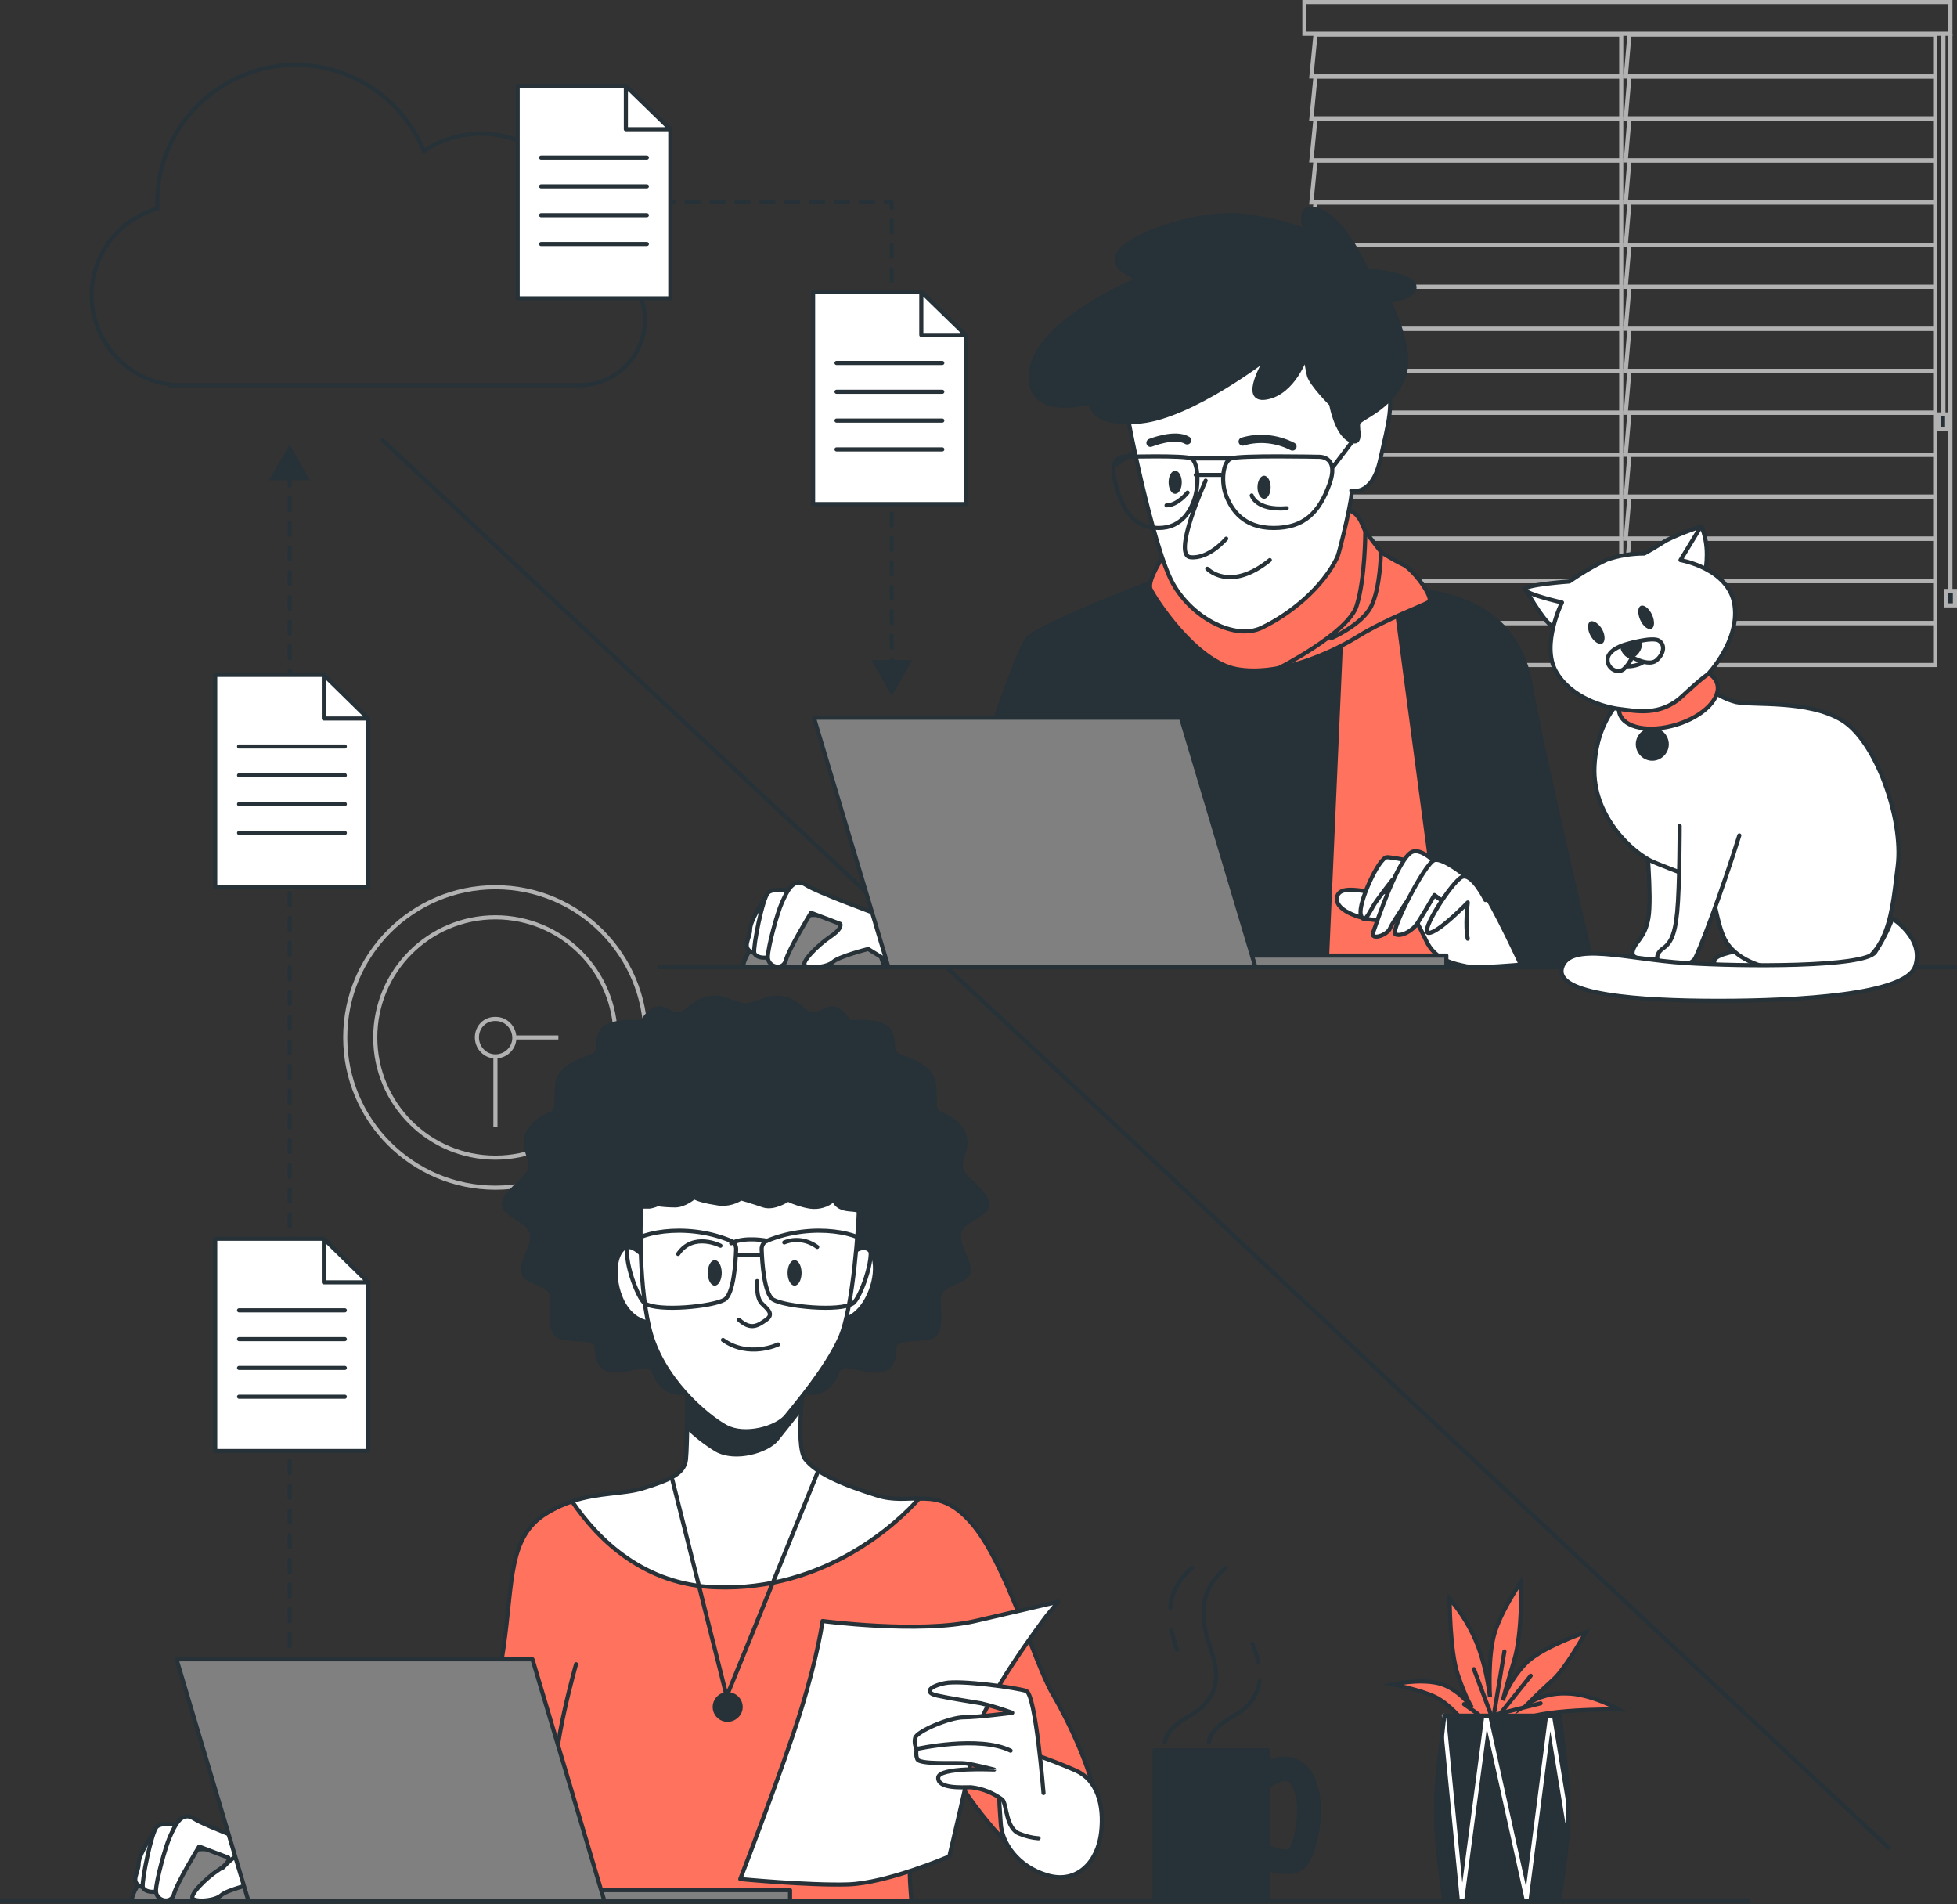 <?xml version="1.0" encoding="utf-8"?>
<!-- Generator: Adobe Illustrator 22.0.1, SVG Export Plug-In . SVG Version: 6.00 Build 0)  -->
<svg version="1.1" id="Layer_1" xmlns="http://www.w3.org/2000/svg" xmlns:xlink="http://www.w3.org/1999/xlink" x="0px" y="0px"
	 viewBox="0 0 475.6 462.7" style="enable-background:new 0 0 475.6 462.7;" xml:space="preserve">
<rect x="0" y="0" width="475.6" height="462.7" fill="#333333" stroke="none"/>
<style type="text/css">
	.st0{fill:none;stroke:#263238;stroke-linecap:round;stroke-miterlimit:10;}
	.st1{fill:none;stroke:#263238;stroke-miterlimit:10;}
	.st2{fill:none;stroke:#263238;stroke-linecap:round;stroke-linejoin:round;}
	.st3{fill:none;stroke:#263238;stroke-linecap:round;stroke-linejoin:round;stroke-dasharray:2.967,2.967;}
	.st4{fill:none;stroke:#263238;stroke-linecap:round;stroke-linejoin:round;stroke-dasharray:3.025,3.025;}
	.st5{fill:#263238;}
	.st6{fill:#FFFFFF;stroke:#263238;stroke-linecap:round;stroke-linejoin:round;}
	.st7{fill:none;stroke:#263238;stroke-linecap:round;stroke-linejoin:round;stroke-dasharray:3,3;}
	.st8{fill:none;stroke:#B2B2B2;stroke-miterlimit:10;}
	.st9{fill:#263238;stroke:#B2B2B2;stroke-miterlimit:10;}
	.st10{fill:#263238;stroke:#263238;stroke-linecap:round;stroke-linejoin:round;}
	.st11{fill:#FF725E;stroke:#263238;stroke-linecap:round;stroke-linejoin:round;}
	.st12{fill:none;stroke:#263238;stroke-width:2;stroke-linecap:round;stroke-linejoin:round;}
	.st13{fill:#808080;stroke:#263238;stroke-linecap:round;stroke-linejoin:round;}
	.st14{fill:#FF725E;stroke:#263238;stroke-miterlimit:10;}
	.st15{fill:#263238;stroke:#FFFFFF;stroke-linecap:round;stroke-linejoin:round;}
</style>
<g id="freepik--Files--inject-538">
	<line class="st0" x1="93" y1="107" x2="459" y2="449"/>
	<path class="st1" d="M141.3,62c2.5-13.5-6.4-26.6-19.9-29.1c-6.4-1.2-13,0.2-18.4,3.8c-7-17.2-26.7-25.5-43.9-18.4
		c-12.7,5.2-21,17.5-20.9,31.2c0,0.4,0,0.8,0,1.2c-11.6,3.3-18.4,15.4-15.1,27c2.4,8.4,9.5,14.6,18.1,15.7v0.2h99.1
		c8.8,0.3,16.1-6.6,16.4-15.3S150.1,62.3,141.3,62z"/>
	<line class="st2" x1="216.7" y1="161.9" x2="216.7" y2="160.4"/>
	<line class="st3" x1="216.7" y1="157.4" x2="216.7" y2="52.1"/>
	<polyline class="st2" points="216.7,50.6 216.7,49.1 215.2,49.1 	"/>
	<line class="st4" x1="212.2" y1="49.1" x2="153.2" y2="49.1"/>
	<line class="st2" x1="151.7" y1="49.1" x2="150.2" y2="49.1"/>
	<polygon class="st5" points="221.7,160.4 216.7,169.1 211.8,160.4 	"/>
	<polygon class="st6" points="234.7,122.5 197.6,122.5 197.6,70.9 223.9,70.9 234.7,81.6 	"/>
	<polygon class="st6" points="223.9,70.9 223.9,81.4 234.7,81.4 	"/>
	<line class="st2" x1="203.3" y1="88.2" x2="229" y2="88.2"/>
	<line class="st2" x1="203.3" y1="95.2" x2="229" y2="95.2"/>
	<line class="st2" x1="203.3" y1="102.2" x2="229" y2="102.2"/>
	<line class="st2" x1="203.3" y1="109.2" x2="229" y2="109.2"/>
	<polygon class="st6" points="162.9,72.5 125.8,72.5 125.8,20.9 152.1,20.9 162.9,31.6 	"/>
	<polygon class="st6" points="152.1,20.9 152.1,31.4 162.9,31.4 	"/>
	<line class="st2" x1="131.5" y1="38.3" x2="157.2" y2="38.3"/>
	<line class="st2" x1="131.5" y1="45.3" x2="157.2" y2="45.3"/>
	<line class="st2" x1="131.5" y1="52.3" x2="157.2" y2="52.3"/>
	<line class="st2" x1="131.5" y1="59.3" x2="157.2" y2="59.3"/>
	<line class="st7" x1="70.4" y1="400" x2="70.4" y2="115.2"/>
	<polygon class="st5" points="75.3,116.7 70.4,108 65.4,116.7 	"/>
	<polygon class="st6" points="89.5,352.6 52.3,352.6 52.3,301 78.7,301 89.5,311.8 	"/>
	<polygon class="st6" points="78.7,301 78.7,311.6 89.5,311.6 	"/>
	<line class="st2" x1="58.1" y1="318.4" x2="83.8" y2="318.4"/>
	<line class="st2" x1="58.1" y1="325.4" x2="83.8" y2="325.4"/>
	<line class="st2" x1="58.1" y1="332.4" x2="83.8" y2="332.4"/>
	<line class="st2" x1="58.1" y1="339.4" x2="83.8" y2="339.4"/>
	<polygon class="st6" points="89.5,215.6 52.3,215.6 52.3,164 78.7,164 89.5,174.8 	"/>
	<polygon class="st6" points="78.7,164 78.7,174.6 89.5,174.6 	"/>
	<line class="st2" x1="58.1" y1="181.4" x2="83.8" y2="181.4"/>
	<line class="st2" x1="58.1" y1="188.4" x2="83.8" y2="188.4"/>
	<line class="st2" x1="58.1" y1="195.4" x2="83.8" y2="195.4"/>
	<line class="st2" x1="58.1" y1="202.4" x2="83.8" y2="202.4"/>
</g>
<g id="freepik--Window--inject-538">
	<polygon class="st8" points="394,8.4 319.7,8.4 318.7,18.6 394,18.6 	"/>
	<polygon class="st8" points="394,18.6 319.7,18.6 318.7,28.8 394,28.8 	"/>
	<polygon class="st8" points="394,28.8 319.7,28.8 318.7,39 394,39 	"/>
	<polygon class="st8" points="394,39 319.7,39 318.7,49.2 394,49.2 	"/>
	<polygon class="st8" points="394,49.2 319.7,49.2 318.7,59.5 394,59.5 	"/>
	<polygon class="st8" points="394,59.5 319.7,59.5 318.7,69.7 394,69.7 	"/>
	<polygon class="st8" points="394,69.7 319.7,69.7 318.7,79.9 394,79.9 	"/>
	<polygon class="st8" points="394,79.9 319.7,79.9 318.7,90.1 394,90.1 	"/>
	<polygon class="st8" points="394,90.1 319.7,90.1 318.7,100.3 394,100.3 	"/>
	<polygon class="st8" points="394,100.3 319.7,100.3 318.7,110.5 394,110.5 	"/>
	<polygon class="st8" points="394,110.5 319.7,110.5 318.7,120.7 394,120.7 	"/>
	<polygon class="st8" points="394,120.7 319.7,120.7 318.7,130.9 394,130.9 	"/>
	<polygon class="st8" points="394,130.9 319.7,130.9 318.7,141.2 394,141.2 	"/>
	<polygon class="st8" points="394,141.2 319.7,141.2 318.7,151.4 394,151.4 	"/>
	<polygon class="st8" points="394,151.4 319.7,151.4 318.7,161.6 394,161.6 	"/>
	<polygon class="st8" points="470.3,8.4 396,8.4 395.1,18.6 470.3,18.6 	"/>
	<polygon class="st8" points="470.3,18.6 396,18.6 395.1,28.8 470.3,28.8 	"/>
	<polygon class="st8" points="470.3,28.8 396,28.8 395.1,39 470.3,39 	"/>
	<polygon class="st8" points="470.3,39 396,39 395.1,49.2 470.3,49.2 	"/>
	<polygon class="st8" points="470.3,49.2 396,49.2 395.1,59.5 470.3,59.5 	"/>
	<polygon class="st8" points="470.3,59.5 396,59.5 395.1,69.7 470.3,69.7 	"/>
	<polygon class="st8" points="470.3,69.7 396,69.7 395.1,79.9 470.3,79.9 	"/>
	<polygon class="st8" points="470.3,79.9 396,79.9 395.1,90.1 470.3,90.1 	"/>
	<polygon class="st8" points="470.3,90.1 396,90.1 395.1,100.3 470.3,100.3 	"/>
	<polygon class="st8" points="470.3,100.3 396,100.3 395.1,110.5 470.3,110.5 	"/>
	<polygon class="st8" points="470.3,110.5 396,110.5 395.1,120.7 470.3,120.7 	"/>
	<polygon class="st8" points="470.3,120.7 396,120.7 395.1,130.9 470.3,130.9 	"/>
	<polygon class="st8" points="470.3,130.9 396,130.9 395.1,141.2 470.3,141.2 	"/>
	<polygon class="st8" points="470.3,141.2 396,141.2 395.1,151.4 470.3,151.4 	"/>
	<polygon class="st8" points="470.3,151.4 396,151.4 395.1,161.6 470.3,161.6 	"/>
	<rect x="317" y="0.5" class="st8" width="157" height="7.7"/>
	<line class="st8" x1="474" y1="8.2" x2="474" y2="143.9"/>
	<line class="st8" x1="472.3" y1="8.4" x2="472.3" y2="101.5"/>
	<rect x="473" y="143.6" class="st9" width="2.1" height="3.5"/>
	<rect x="471.1" y="100.7" class="st9" width="2.1" height="3.5"/>
</g>
<g id="freepik--character-2--inject-538">
	<path class="st10" d="M280.8,141.1c0,0-26.8,10.2-30.9,13.9S222.2,235,222.2,235h165c0,0-12.2-51.2-15.2-68.5s-16.3-21-23-22.4
		S280.8,141.1,280.8,141.1z"/>
	<polygon class="st11" points="325.9,155.6 322.4,235 351,235 339.5,148.6 	"/>
	<path class="st11" d="M283.1,134.5c0,0-4.4,6.5-3.5,8.6s10.9,17.7,21,19.5s22.7-3.8,29.5-8s15.6-7.4,17.1-8.3s-3.8-8-6.2-9.1
		s-5.3-3-5.3-3s-3.2-4.1-3.8-5s-0.9-2.4-1.8-3.5c-0.7-1-1.7-1.7-3-1.8c-1.5-0.3-3.5,7.1-12.4,8.6s-30.4,2.4-30.4,2.4L283.1,134.5z"
		/>
	<path class="st2" d="M310.5,162.5c0,0,17.1-8.6,19.2-15.3s2.1-18,2.1-18"/>
	<path class="st2" d="M323.5,155.1c0,0,7.4-3.2,9.7-7.7s2.4-13.3,2.4-13.3"/>
	<path class="st6" d="M273.6,97.8c-0.3,1.2,6.6,35.5,11.5,44.1s15.2,13.6,21.4,10.7c7.2-3.4,15-9.9,18.5-17.2
		c0.6-1.4,4.1-15.9,3.4-16.2c0,0,5,1.6,7-7.4s3.7-14.4,1.2-19.4S320.2,76,307.4,78.1S275.7,90,273.6,97.8z"/>
	<path class="st10" d="M307.8,87.1c0,0-18.1,14-30.5,15.3S265,97.8,265,97.8s-16.1,4.5-14.4-7.8S277,67.7,277,67.7s-8.7-2.5-4.5-7
		s19.8-9.5,30.1-8.2s14.8,3.7,14.8,3.7s-2.9-7.4,3.3-5s11.5,14.5,11.5,14.5s10.7,0.8,11.5,3.7c0.8,2.9-6.2,3.7-6.2,3.7
		s6.6,12.4,3.3,19.4s-10.3,9.1-10.7,10.3s1.2,5.8-2.1,4.1s-4.5-8.7-4.5-8.7s-4.9-4.9-5.4-7s-0.8-4.5-0.8-4.5s-2.9,8.7-9.5,9.9
		C301.2,97.8,307.8,87.1,307.8,87.1z"/>
	<path class="st6" d="M293,116.8c0,0-8.2,18.1-3.7,18.6s8.7-4.5,8.7-4.5"/>
	<path class="st2" d="M293.4,138.2c0,0,5.4,5.8,15.2-2.1"/>
	<path class="st2" d="M304.2,120.4c0,0,1,3.7,8.5,3.1"/>
	<path class="st2" d="M288.6,119.7c0,0-2.4,3.1-5.1,3.1"/>
	<path class="st2" d="M320.4,111c0,0-19.1-0.4-21.2,0.4s-2.5,5.8-1.2,9.1s4.1,7.8,11.5,7.8s11.1-3.7,13.6-10.7S320.4,111,320.4,111z
		"/>
	<path class="st2" d="M273.2,111c0,0,14.7-0.4,16.3,0.4s1.9,5.8,1,9.1s-3.2,7.8-8.9,7.8s-8.6-3.7-10.5-10.7S273.2,111,273.2,111z"/>
	<line class="st2" x1="324" y1="113.4" x2="330.3" y2="105.1"/>
	<line class="st2" x1="299.2" y1="111.4" x2="289.4" y2="111.4"/>
	<line class="st2" x1="296.7" y1="115.4" x2="290.6" y2="115.4"/>
	<line class="st2" x1="271" y1="113" x2="275.6" y2="109.9"/>
	<path class="st5" d="M308.8,118.4c0,1.5-0.7,2.8-1.6,2.8s-1.6-1.3-1.6-2.8s0.7-2.8,1.6-2.8S308.8,116.9,308.8,118.4z"/>
	<path class="st5" d="M287.2,117.2c0,1.6-0.7,2.8-1.6,2.8s-1.6-1.2-1.6-2.8s0.7-2.8,1.6-2.8S287.2,115.7,287.2,117.2z"/>
	<path class="st12" d="M279.6,107.6c0,0,5.9-2.4,8.9-0.6"/>
	<path class="st12" d="M302,107.3c4-1.2,8.4-0.7,12.1,1.2"/>
	<path class="st13" d="M207.7,225.1c-4.5-2.8-9.9-3.5-14.9-2c-8.1,2.4-12.2,9.5-12.2,11.9h34.2C214,230.8,211.4,227.2,207.7,225.1z"
		/>
	<path class="st6" d="M186.7,217c0,0-4.4,6.4-4.4,8.8s-2.4,4.7,1,5.8s5.4-10.8,5.4-12.2S186.7,217,186.7,217z"/>
	<path class="st6" d="M192.8,216.6c0,0-4.7-1-6.1,0.3s-3.7,13.2-3.4,14.6s3.7,1.7,4.7,0.3S192.8,216.6,192.8,216.6z"/>
	<path class="st6" d="M213.1,222.1c0,0-14.2-5.1-17.3-7.1s-4.7,2-5.8,4.4s-3.4,10.8-3.4,13.2s3.7,3.4,4.4,0.7s6.1-11.5,6.1-11.5
		l7.1,2.7c0,0,0.7,1-2.4,3.1s-7.4,6.4-6.1,7.1s5.4,0.3,6.8-1s8.5-3.1,8.5-3.1s6.4,4.1,7.8,4.4s9.8-1.4,9.8-1.4s-9.5-8.1-10.8-9.1
		C216.4,223.5,214.8,222.7,213.1,222.1z"/>
	<path class="st6" d="M341.5,216.8h-7.1c-3,0-9.1-2-9.5,1.4s6.8,5.4,10.2,5.4s5.4-1.4,9.5,0.7s6.4,3.4,6.4,3.4l-4.8-7.5L341.5,216.8
		z"/>
	<path class="st6" d="M369.6,234.4c0,0-6.4-13.9-9.5-18.3s-21-7.8-23-7.8s-7.1,11.2-6.4,13.9s2-0.3,3-2s4.7-6.4,4.7-6.4
		s5.8,9.5,8.1,14.6s7.1,5.8,9.8,6.4S369.6,234.4,369.6,234.4z"/>
	<path class="st6" d="M353,214.1c0,0-6.4-8.5-9.8-7.1s-8.8,17.6-9.5,19.6s3.4,0.7,4.1-1s6.8-10.5,6.8-10.5l5.4,3.4"/>
	<path class="st6" d="M357.7,214.1c0,0-6.8-5.8-9.1-5.1s-10.8,17.3-9.5,18s4.1-0.7,5.4-2.7s4.1-6.8,4.1-6.8l5.1,3.7"/>
	<path class="st6" d="M361,218.7c0,0-3.3-6.7-5.7-5.6s-10.5,13.6-8.1,13.6s9.5-7.4,9.5-7.4s-0.7,5.8,0,8.8"/>
	<rect x="262.6" y="232.2" class="st13" width="88.9" height="2.8"/>
	<polygon class="st13" points="197.8,174.4 287,174.4 305.1,235 215.9,235 	"/>
	<line class="st2" x1="160.2" y1="235" x2="475.6" y2="235"/>
</g>
<g id="freepik--Cat--inject-538">
	<path class="st6" d="M400,202.5c0,0,1.5,15.6,0.6,20.6s-3.2,5.6-3.8,8s3.8,2.1,6.5,1.8s5.6-13,8.9-28.6"/>
	<path class="st6" d="M423.5,230.9c0,0-6.7,0.8-6.9,2.6s1.2,3.2,6.3,3.4s18.4-0.4,20.6-1.6s-4.9-3-9.3-3.6S423.5,230.9,423.5,230.9z
		"/>
	<path class="st6" d="M395.2,168.8c0,0-7.1,5.3-7.7,17.4s9.4,21.2,14.4,23.3s11.2,4.1,13,5.6s2.2,10,4.7,13.9
		c3.8,5.9,14.2,8.3,27.1,6.8s13.2-15.7,14.5-25.4c1.4-11.4-5.3-30.4-13.6-35.4s-21.5-3.5-25.7-4.4c-2.8-0.7-5.3-2.2-7.4-4.1
		C408.3,163.1,400.6,164,395.2,168.8z"/>
	<path class="st11" d="M417.3,166.1c1.1,3.5-3.3,8-9.9,10s-12.7,0.8-13.8-2.7s3.3-8,9.9-10S416.2,162.5,417.3,166.1z"/>
	<path class="st10" d="M404.9,179.8c0.6,1.9-0.5,3.8-2.3,4.4c-1.9,0.6-3.8-0.5-4.4-2.3c-0.6-1.9,0.5-3.8,2.3-4.4c0,0,0,0,0,0
		C402.3,176.9,404.3,177.9,404.9,179.8z"/>
	<path class="st6" d="M408.2,200.7c0,0,0,14.8-0.6,20.9s-1.8,7.7-3.5,8.9s-2.1,3.2,0.6,4.1s6.2-0.3,7.1-1.5s6.8-16.8,10.9-30.1"/>
	<path class="st6" d="M459.9,223.2c0,0,7.9,4.9,5.5,11.7s-28.3,8.3-47.8,8.3s-39.8-1.5-38-8s15.9-2.1,29.8-1.2s43.6,1.1,46.3-2.6
		C457.4,228.8,458.8,226.1,459.9,223.2z"/>
	<path class="st6" d="M370.8,143.3c1.3,2.3,2.7,4.6,4.3,6.7c0.9,1.2,2,2.3,3.3,3.2c0,0,3.9-6.3,2.5-8.9S370.8,143.3,370.8,143.3z"/>
	<path class="st6" d="M413.5,127.9c0.9,2.2,1.3,4.5,1.3,6.8c0,4-0.9,5.6-0.9,5.6l-7.5-3.4C406.4,136.9,411.2,128.9,413.5,127.9z"/>
	<path class="st6" d="M379.6,146.4c0,0-5.1,10.2-1.5,16.7s12,8.8,15.6,9.2s9.7,1.9,15.1-3.1s6.2-5.3,6.2-5.3s7.9-8.2,6.5-17
		s-13.1-10.8-13.1-10.8l5-8.2c0,0-7.1,2.4-9.4,4c-1.4,0.9-2.9,1.8-4.4,2.6c-3.1,0-6.2,0.5-9.1,1.5c-3.2,1.5-6.2,3.3-9.1,5.3
		c0,0-11.4,0.8-10.8,2S379.6,146.4,379.6,146.4z"/>
	<path class="st6" d="M394.7,161.9c1.5,0.1,3-0.1,4.3-0.8c2.1-1.1,1.2-2.3-0.1-2.4c-1.4,0-2.8,0.5-4,1.3
		C394,160.7,393.7,161.2,394.7,161.9z"/>
	<path class="st6" d="M395,156.6c0,0-4,1.1-4.3,3.4s2.3,3.9,3.9,2.6c0.9-0.8,1.6-1.8,2-2.9c0,0,4.1,2.3,5.9,0.8s2.3-3.7,0.7-4.8
		S395,156.6,395,156.6z"/>
	<path class="st10" d="M398.1,155.9c0,0-3.3,0.7-3.7,1.2s1,2.8,2.3,2.3c0.9-0.5,1.6-1.4,1.8-2.4
		C398.6,156.5,398.4,156.1,398.1,155.9z"/>
	<path class="st5" d="M389.4,153c0.8,1.5,0.7,3.1-0.1,3.4s-2-0.5-2.8-2s-0.7-3.1,0-3.4S388.6,151.5,389.4,153z"/>
	<path class="st5" d="M401.5,149.4c0.7,1.6,0.6,3.1-0.2,3.4s-2-0.6-2.7-2.2s-0.6-3.1,0.2-3.4S400.8,147.9,401.5,149.4z"/>
</g>
<g id="freepik--Mug--inject-538">
	<path class="st10" d="M312.6,454.9c-2.5-0.1-5-0.7-7.2-1.7c-1.3-0.6-1.9-2-1.3-3.3c0.6-1.3,2-1.9,3.3-1.3c2.3,1,5.3,1.6,6.1,1.2
		c1.5-1.6,3.7-11.5,0.8-16.2c-0.3-0.7-0.9-1.2-1.7-1.3c-1.6-0.2-4.1,1.5-5,2.3c-1,0.9-2.6,0.9-3.5-0.1s-0.9-2.6,0.1-3.5
		c0.5-0.4,4.6-4.2,9-3.6c2.2,0.3,4.2,1.7,5.2,3.6c4.3,6.9,1.3,20.2-1.9,22.8C315.4,454.6,314,455,312.6,454.9z"/>
	<rect x="280.6" y="425.3" class="st10" width="27.6" height="36.7"/>
	<path class="st2" d="M283.1,423.3c0,0,0-3,5.6-6.1s8.7-7.6,5.6-16.3s-2.5-14.8,3.6-19.9"/>
	<path class="st2" d="M284.4,390.7c0.3-3.7,2-6.9,5.3-9.7"/>
	<path class="st2" d="M286.1,400.9c-0.6-1.5-1-3.1-1.4-4.7"/>
	<path class="st2" d="M305.8,403.9c-0.2-1-0.5-2-0.9-3c-0.2-0.5-0.3-0.9-0.5-1.4"/>
	<path class="st2" d="M293.8,423.3c0,0,0-3,5.6-6.1c3.7-2,6.2-4.7,6.7-8.7"/>
</g>
<g id="freepik--Plants--inject-538">
	<path class="st14" d="M355.4,418c0,0-3.1-3.9-6.5-5.6s-10.4-3.1-10.4-3.1s6.2-1.4,11-0.3s8.2,5.9,8.2,5.9s-1.4-2-3.4-7.9
		s-2-18.5-2-18.5c3,3.5,5.4,7.5,7,11.8c1.4,3.9,2.3,8,2.8,12.1c0,0-0.6-9.8,1.1-15.5s6.5-12.6,6.5-12.6s0.3,12.4-1.7,19.1
		s-2.8,9.8-2.8,9.8c1.2-3.5,3.3-6.7,5.9-9.3c4.2-3.9,14.3-7.3,14.3-7.3s-4.8,8.7-7.9,11.5s-6.2,5.9-6.2,5.9c2.8-1.8,6-2.6,9.3-2.5
		c5.9,0,12.9,3.9,12.9,3.9s-20.5-0.3-24.5,3.1L355.4,418z"/>
	<line class="st2" x1="359.2" y1="416.5" x2="355.8" y2="414.1"/>
	<line class="st2" x1="363" y1="418.4" x2="358.2" y2="405.6"/>
	<line class="st2" x1="362.5" y1="420" x2="365.6" y2="401.3"/>
	<line class="st2" x1="363" y1="418.4" x2="372" y2="407.2"/>
	<line class="st2" x1="361.2" y1="417.2" x2="374.4" y2="413.9"/>
	<path class="st5" d="M379,462h-28l-1.3-10.2c-0.9-7.4-1-15-0.1-22.4l1.4-12.5h28.1l1.4,12.2c0.9,7.4,0.8,15-0.1,22.4L379,462z"/>
	<polyline class="st15" points="380.9,442.8 376.7,417.2 371,461.4 361.2,417.2 355.3,461.9 350.9,416.9 	"/>
	<path class="st1" d="M379,462h-28l-1.3-10.2c-0.9-7.4-1-15-0.1-22.4l1.4-12.5h28.1l1.4,12.2c0.9,7.4,0.8,15-0.1,22.4L379,462z"/>
</g>
<g id="freepik--Clock--inject-538">
	<circle class="st8" cx="120.4" cy="252.1" r="36.5"/>
	<circle class="st8" cx="120.4" cy="252.1" r="29.2"/>
	<path class="st8" d="M115.9,252.1c0,2.5,2,4.6,4.5,4.6c2.5,0,4.6-2,4.6-4.5c0-2.5-2-4.6-4.5-4.6c0,0,0,0,0,0
		C117.9,247.5,115.9,249.5,115.9,252.1z"/>
	<line class="st8" x1="120.4" y1="256.6" x2="120.4" y2="273.8"/>
	<line class="st8" x1="125" y1="252.1" x2="135.7" y2="252.1"/>
</g>
<g id="freepik--character-1--inject-538">
	<line class="st2" x1="425" y1="462" x2="0" y2="462"/>
	<path class="st11" d="M195.6,333c0,0-2.7,18.3,0,21.7s8.8,6.1,17.5,8.8s14.5-3.1,22.9,6.5c8.4,9.5,15.3,33.9,19.8,41.6
		s9.9,19.5,11.1,28.3s-2.7,13.7-10.3,14.9s-21-17.5-22.5-20.2s-8.8-11.5-8.8-11.5s-4.2,30.9-4.2,32.4s0.4,6.5,0.4,6.5H111.7
		c0,0,8.4-45.8,10.7-61.8s1.1-26.7,10.3-32.4s17.5-4.2,23.6-6.1s9.9-3.4,10.3-6.9s0.4-19.5,0.4-19.5L195.6,333z"/>
	<polyline class="st11" points="115.7,443.9 65.5,457.1 69.4,462 126.7,462 	"/>
	<path class="st13" d="M59.1,452.1c-4.5-2.8-9.9-3.5-14.9-2C36,452.5,32,459.6,32,462h34.2C65.3,457.8,62.7,454.2,59.1,452.1z"/>
	<path class="st6" d="M38.1,444c0,0-4.4,6.4-4.4,8.8s-2.4,4.7,1,5.8s5.4-10.8,5.4-12.2S38.1,444,38.1,444z"/>
	<path class="st6" d="M44.2,443.6c0,0-4.8-1-6.1,0.3s-3.7,13.2-3.4,14.6s3.7,1.7,4.7,0.3S44.2,443.6,44.2,443.6z"/>
	<path class="st6" d="M78.7,453.8l-8-0.9c-0.5-0.5-0.9-1-1.5-1.5c-1.5-0.9-3.1-1.7-4.8-2.4c0,0-14.2-5.1-17.3-7.1s-4.7,2-5.8,4.4
		s-3.4,10.8-3.4,13.2s3.7,3.4,4.4,0.7s6.1-11.5,6.1-11.5l7.1,2.7c0,0,0.7,1-2.4,3s-7.5,6.4-6.1,7.1s5.4,0.3,6.8-1s8.5-3,8.5-3
		s6.4,4.1,7.8,4.4c0.9,0.1,1.8,0.2,2.6,0.2h8.3C81.9,459.1,80.9,456,78.7,453.8z"/>
	<path class="st2" d="M54.2,453.8c0,0,3-3.4,5.4-3.8"/>
	<path class="st6" d="M251,426.2c3.6,1.2,7.2,2.6,10.6,4.1c4.9,2.3,6.8,8,6,15s-5.7,12.5-13,10.4s-11.2-8-11.4-12.7
		S240.8,427.7,251,426.2z"/>
	<path class="st6" d="M173.9,385.7c-17.2-0.6-28.3-11.2-34.9-20.9c6.7-2.2,12.7-1.7,17.4-3.2c6.1-1.9,9.9-3.4,10.3-6.9
		s0.4-19.5,0.4-19.5l28.6-2.3c0,0-2.7,18.3,0,21.7s8.8,6.1,17.5,8.8c3.8,1.2,7.1,0.7,10.2,0.7C218.3,369.9,200.6,386.7,173.9,385.7z
		"/>
	<path class="st10" d="M167,346.8c2.2,2.1,4.5,3.9,7.1,5.5c4.6,2.6,12.4,0.3,14.7-2.6c1.1-1.4,3.4-4.2,5.9-7.5c0.4-4.8,1-9.1,1-9.1
		l-28.6,2.3C167.1,335.4,167,341.4,167,346.8z"/>
	<path class="st6" d="M254.3,392.7c0,0-15.6,20.5-17.1,29.1s-6.5,29.3-6.5,29.3s-15.1,6.5-24.6,6.8s-26.2-1.3-26.2-1.3
		s10.6-27.5,14.8-41.2s5.2-21.5,5.2-21.5s23.6,3.1,37.1,0l20.2-4.7L254.3,392.7z"/>
	<path class="st6" d="M253.6,435.7c0,0-1.9-24-4.2-24.8s-16-2.7-19.8-1.9s-5,2.3-1.9,3s8.4,1.5,10.7,1.9c2.6,0.6,5.1,1.4,7.6,2.3
		c0,0-8.4,1.1-11.8,1.1s-11.4,3.4-11.8,5c-0.2,0.9-0.1,1.9,0.4,2.7c-0.2,0.8-0.2,1.6,0.1,2.4c0.4,1.5,9.5,0.8,11.8,1.1
		s6.9,1.5,6.9,1.5S228,429.3,228,432s5.7,2.3,8,2.3c2.8,0.3,5.4,1.4,7.6,3c1.1,1.1,0.8,7.1,4.2,8.3c1.5,0.6,3,1,4.6,1.1"/>
	<path class="st2" d="M222.7,425c0,0,15.2-3.4,22.9,0.4"/>
	<path class="st2" d="M140,404.4c0,0-6.1,21.4-4.9,29s4.6,16.4,4.9,17.5s-1.3,10.2-1.3,10.2"/>
	<path class="st10" d="M127.4,286.2c3.4-3.4,0-5.3,0.4-9.1s4.2-5.7,6.1-6.5s1.1-2.7,1.5-6.9s4.9-5.7,8-6.9c3.1-1.1,1.1-3,2.7-6.1
		s9.9-2.3,9.9-2.3s1.9-3.4,4.2-3.4s3.8,3,6.9,0.4s5.7-3.8,9.9-2.3c1.4,0.5,2.8,1,4.2,1.3c1.4-0.3,2.8-0.8,4.2-1.3
		c4.2-1.5,6.9-0.4,9.9,2.3s4.6-0.4,6.9-0.4s4.2,3.4,4.2,3.4s8.4-0.8,9.9,2.3s-0.4,5,2.7,6.1c3.1,1.1,7.6,2.7,8,6.9s-0.4,6.1,1.5,6.9
		s5.7,2.7,6.1,6.5s-3,5.7,0.4,9.1s6.9,6.1,3.8,8.4s-6.1,3-5.7,6.5s4.2,7.6,1.1,9.5s-6.1,1.9-6.1,5.3s1.1,8.4-2.3,9.1s-8.4,0-8.4,2.3
		s-0.4,6.5-5.7,5.7s-7.2-2.3-8.4,0.8s-3.8,5-6.9,4.6s-7.2-0.8-9.9,1.5c-1.3,1-2.9,1.7-4.5,1.9v0.1c-0.3,0-0.5,0-0.8,0s-0.5,0-0.8,0
		v-0.1c-1.7-0.2-3.2-0.9-4.5-1.9c-2.7-2.3-6.9-1.9-9.9-1.5s-5.7-1.5-6.9-4.6s-3.1-1.5-8.4-0.8s-5.7-3.4-5.7-5.7s-5-1.5-8.4-2.3
		s-2.3-5.7-2.3-9.1s-3-3.4-6.1-5.3s0.8-6.1,1.1-9.5s-2.7-4.2-5.7-6.5S124,289.6,127.4,286.2z"/>
	<path class="st6" d="M158,307.3c0,0-4.3-6.5-6.9-3.5s-1.7,10.9,1.7,14.8s7.4,2.6,7.4,2.6"/>
	<path class="st6" d="M204.4,306.9c0,0,5.1-6,7.3-2.6s0.4,11-3.4,14.5s-7.6,1.7-7.6,1.7"/>
	<path class="st6" d="M202.6,291.5c-1.5,1.4-3.7,2-5.7,1.7c-1.9-0.3-3.7-0.9-5.4-1.7c0,0-3.4,2.3-6,1.4s-5.4-1.7-5.4-1.7
		c-1.9,1.2-4.1,1.6-6.3,1.1c-4-0.6-5.1-1.4-5.1-1.4s-2.3,2-4.6,2c-1.4,0-2.9-0.1-4.3-0.3c-0.6,0.3-1.3,0.5-2,0.6h-2
		c0,0-0.9,17.2,2,29.5s14,21.5,18.6,24s12.4,0.3,14.7-2.6s9.6-11.4,13-18.9s4.6-29.2,4.6-30.6S204,295,202.6,291.5z"/>
	<path class="st2" d="M186.4,301.5c-0.8,0.3-1.3,1.1-1.3,2c0.1,3.2,0.6,10.9,2.8,12.3c2.9,1.7,16.2,3,19.4,0.9
		c1.7-1.1,5.4-11.1,4-14S197.9,296.8,186.4,301.5z"/>
	<path class="st2" d="M177.6,301.5c0.8,0.3,1.3,1.1,1.3,2c-0.1,3.2-0.6,10.9-2.8,12.3c-2.9,1.7-16.2,3-19.4,0.9
		c-1.7-1.1-5.4-11.1-4-14S166.2,296.8,177.6,301.5z"/>
	<path class="st2" d="M186.4,301.5c0,0-5.3-1.1-8.7,0.6"/>
	<line class="st2" x1="184.6" y1="305" x2="179.1" y2="305"/>
	<ellipse class="st5" cx="193.1" cy="309.3" rx="1.7" ry="3.1"/>
	<ellipse class="st5" cx="173.7" cy="309.3" rx="1.7" ry="3.1"/>
	<path class="st2" d="M184,311.3c0,0-0.3,4,1.1,5.4s3.1,2.6,1.1,4s-3.7,2.6-6.6,0"/>
	<path class="st2" d="M189.1,326.7c0,0-7.1,3.4-13.4-1.1"/>
	<path class="st2" d="M198.6,303c-2.3-1.7-5.3-2.2-8-1.1"/>
	<path class="st2" d="M175.1,302.7c0,0-6.6-3.4-10.3,2"/>
	<polyline class="st2" points="198.9,357.3 176.6,412.2 163.4,359.6 	"/>
	<path class="st10" d="M173.7,414.8c0,1.7,1.4,3.1,3.1,3.1c1.7,0,3.2-1.4,3.2-3.1c0-1.7-1.4-3.1-3.1-3.1h0
		C175.1,411.6,173.7,413.1,173.7,414.8z"/>
	<rect x="105.8" y="459.3" class="st13" width="86.2" height="2.7"/>
	<polygon class="st13" points="42.9,403.2 129.4,403.2 146.9,462 60.4,462 	"/>
</g>
</svg>
